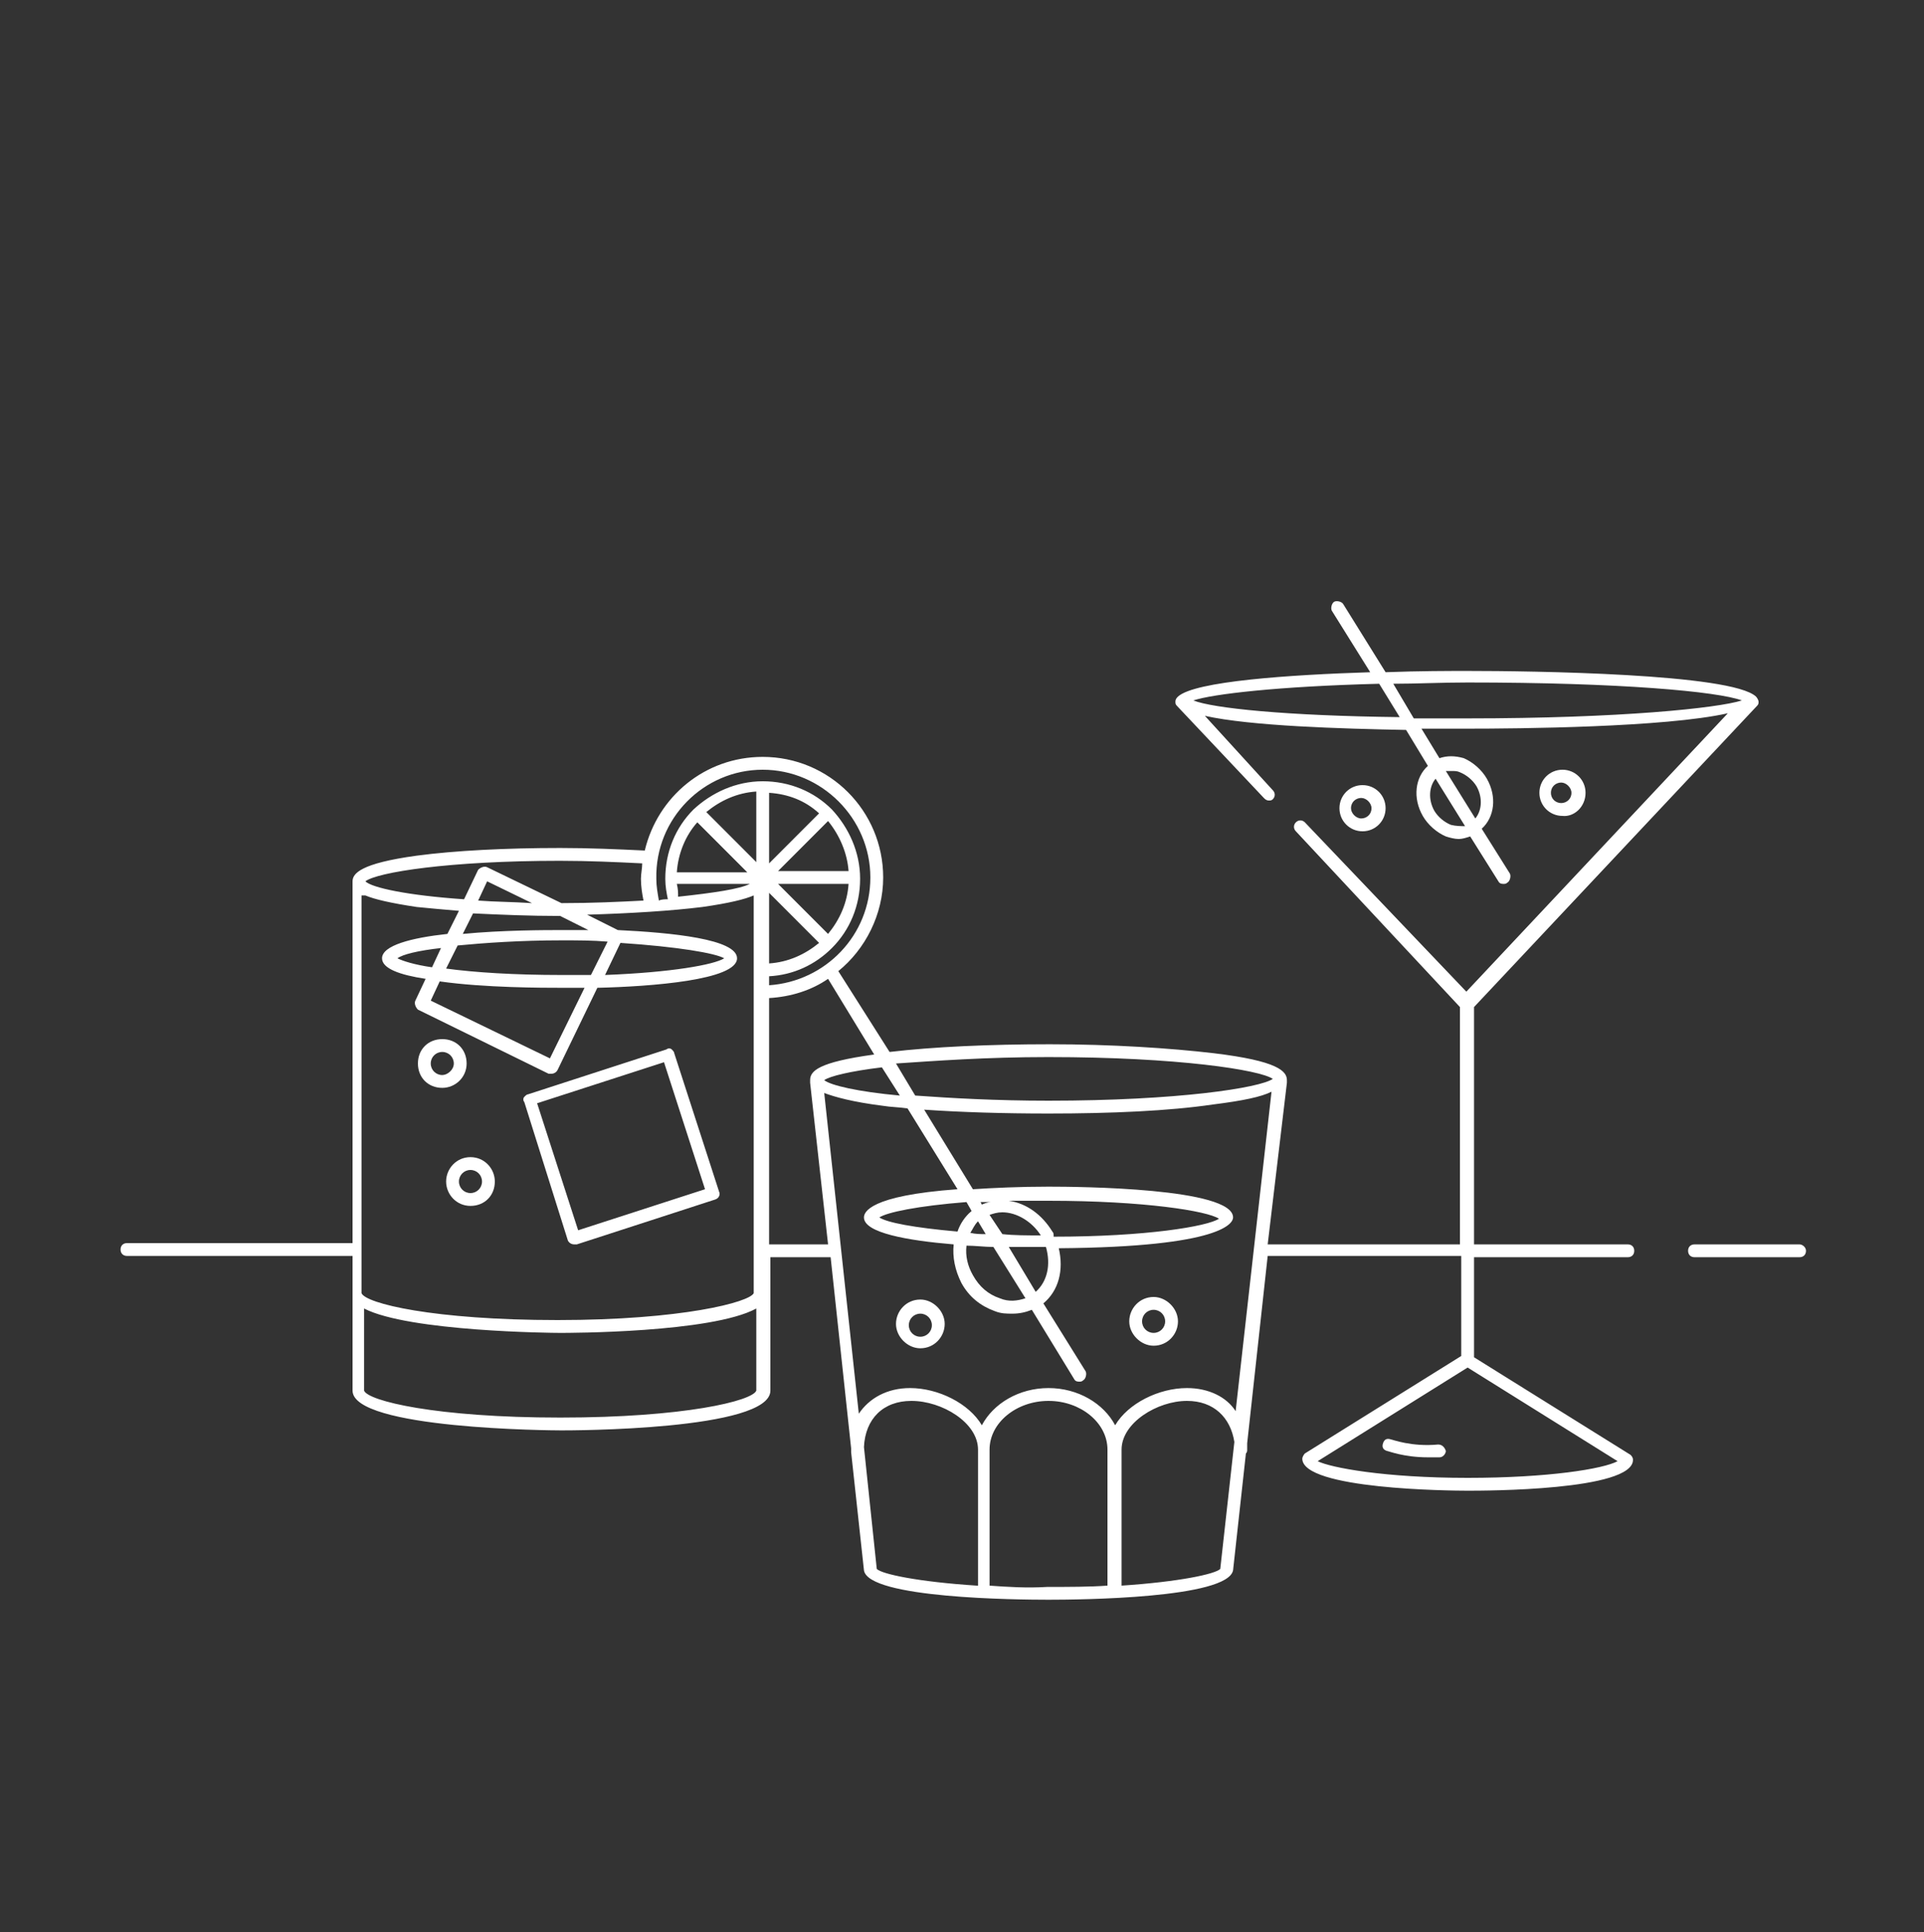 <svg xmlns="http://www.w3.org/2000/svg" width="250" height="251" fill="none" viewBox="0 0 250 251">
    <rect x="0" y="0" width="250" height="251" fill="#333333" stroke="none"/>
    <g fill="#fff" clip-path="url(#clip0)">
        <path d="M73.789 161.167c.166.333.5.5.832.5h.334l17.986-5.834c.5-.166.666-.666.5-1l-5.83-18c0-.166-.166-.333-.333-.5-.166-.166-.5-.166-.666 0l-17.986 5.834c-.167 0-.333.166-.5.333-.166.167-.166.5 0 .667l5.663 18zM86.279 138l5.33 16.5-16.488 5.333-5.33-16.5L86.28 138zM57.968 153.5c0 1.667 1.332 3.167 3.164 3.167s3.164-1.334 3.164-3.167c0-1.667-1.332-3.167-3.164-3.167s-3.164 1.5-3.164 3.167zm3.164-1.5c.833 0 1.499.667 1.499 1.5s-.666 1.5-1.499 1.5c-.833 0-1.499-.667-1.499-1.5s.666-1.5 1.499-1.5zM57.468 141.333c1.665 0 3.164-1.333 3.164-3.166 0-1.834-1.332-3.167-3.164-3.167s-3.164 1.333-3.164 3.167c0 1.833 1.332 3.166 3.164 3.166zm0-4.666c.833 0 1.499.666 1.499 1.5 0 .833-.833 1.5-1.499 1.5-.833 0-1.499-.667-1.499-1.5 0-.834.666-1.5 1.499-1.5zM149.898 168.5c-1.832 0-3.165 1.5-3.165 3.167 0 1.666 1.499 3.166 3.165 3.166 1.832 0 3.164-1.5 3.164-3.166 0-1.667-1.499-3.167-3.164-3.167zm0 4.667c-.833 0-1.499-.667-1.499-1.5 0-.834.666-1.5 1.499-1.5.832 0 1.499.666 1.499 1.5 0 .833-.667 1.5-1.499 1.5zM119.588 168.833c-1.832 0-3.165 1.5-3.165 3.167 0 1.667 1.499 3.167 3.165 3.167 1.832 0 3.164-1.5 3.164-3.167 0-1.667-1.499-3.167-3.164-3.167zm0 4.834c-.833 0-1.499-.667-1.499-1.5 0-.834.666-1.5 1.499-1.5.832 0 1.498.666 1.498 1.5 0 .833-.666 1.5-1.498 1.5zM206.022 103c0-1.667-1.333-3-2.998-3-1.665 0-2.998 1.333-2.998 3s1.333 3 2.998 3c1.499.167 2.998-1.167 2.998-3zm-4.497 0c0-.833.666-1.333 1.333-1.333.666 0 1.332.666 1.332 1.333 0 .833-.666 1.333-1.332 1.333-.667 0-1.333-.5-1.333-1.333zM180.041 105c0-1.667-1.332-3-2.997-3-1.666 0-2.998 1.333-2.998 3s1.332 3 2.998 3c1.665 0 2.997-1.333 2.997-3zm-4.496 0c0-.833.666-1.333 1.332-1.333s1.332.666 1.332 1.333c0 .833-.666 1.333-1.332 1.333s-1.332-.666-1.332-1.333zM186.87 187.667c-3.498.333-5.996-.667-6.162-.667-.5-.167-.833 0-1 .5-.166.5 0 .833.5 1 .167 0 2.165.833 5.329.833h1.499c.5 0 .833-.5.833-.833-.167-.5-.5-.833-.999-.833z"/>
        <path d="M211.517 163.333c.5 0 .833-.333.833-.833 0-.5-.333-.833-.833-.833h-19.984v-30.834l36.805-39.166c.167-.167.167-.334.167-.5 0-.167-.167-.5-.334-.667-3.164-3-29.144-3.333-37.471-3.333-2.332 0-6.329 0-10.659.166l-5.495-8.833c-.167-.333-.833-.5-1.166-.333-.333.166-.5.833-.333 1.166l4.996 8c-10.492.334-22.816 1.167-24.981 3.167-.167.167-.333.333-.333.667 0 .166 0 .333.166.5l11.325 12c.167.166.333.333.666.333.167 0 .333 0 .5-.167.333-.333.333-.833 0-1.166L156.559 93c5.996 1.333 17.654 1.667 26.147 1.833l2.831 4.667c-1.665 1.5-1.998 4.167-.666 6.5.666 1.167 1.832 2.167 2.998 2.667.499.166 1.166.333 1.665.333.5 0 .999-.167 1.499-.333l3.664 5.833c.166.333.5.333.666.333.167 0 .333 0 .5-.166.333-.167.499-.834.333-1.167l-3.664-5.833c1.665-1.5 1.998-4.167.666-6.5C192.532 100 191.366 99 190.2 98.5c-1.165-.333-2.165-.333-3.164 0l-2.331-3.833h5.828c6.829 0 25.814-.167 33.975-2l-33.975 36.166-20.984-22c-.333-.333-.832-.333-1.165 0-.333.334-.333.834 0 1.167l21.317 22.833v30.834H164.72l2.498-21v-.334c0-1.166-1.166-2.5-9.493-3.5-5.662-.666-13.323-1.166-21.317-1.166-7.827 0-15.155.333-20.818 1l-6.661-10.5c3.497-2.834 5.829-7.334 5.829-12.167 0-8.667-6.995-15.667-15.655-15.667-7.494 0-13.656 5.167-15.322 12.167-3.497-.167-7.16-.333-10.991-.333-6.995 0-13.657.333-18.653 1-7.328 1-8.327 2.333-8.327 3.333v47H16.5c-.5 0-.834.333-.834.833 0 .5.334.834.833.834H45.81v17.5c0 5 25.98 5.166 27.146 5.166 1.166 0 27.146 0 27.146-5.166v-17.334h7.828l2.664 24.834v.5L112.26 204c.499 3.667 19.984 3.833 23.981 3.833s23.316-.166 23.982-3.833l1.666-15.167c.166-.166.166-.333.166-.5v-.833l2.665-24.333H189.867v13l-20.318 12.666c-.166.167-.333.5-.333.667 0 4 19.319 4.167 21.484 4.167 2.165 0 21.484 0 21.484-4 0-.334-.167-.5-.333-.667l-20.318-12.667v-13h19.984zm-22.982-56.166c-.833-.334-1.665-1-2.165-1.834-.833-1.5-.666-3.166.166-4.166l3.831 6.166c-.5 0-1.166 0-1.832-.166zm.166-7c.334 0 .667 0 1 .166.832.334 1.665 1 2.165 1.834.832 1.5.666 3.166-.167 4.166l-3.83-6.166h.832zM155.06 91c2.499-.833 10.992-1.833 24.149-2.167l2.664 4.334C167.051 93 157.559 92 155.06 91zm28.645 2.333l-2.664-4.5c2.997 0 6.162-.166 9.659-.166 19.818 0 32.475 1.166 35.64 2.333-3.165 1-15.822 2.333-35.64 2.333h-6.995zm-47.464 44c16.821 0 27.479 1.667 29.145 2.834-1.666 1.166-12.324 2.833-29.145 2.833-6.828 0-12.657-.333-17.32-.667l-2.498-4.166c4.996-.334 11.658-.834 19.818-.834zm-19.318 5c-5.496-.5-8.993-1.333-9.826-2 .666-.5 3.331-1.166 7.494-1.666l2.332 3.666zM99.103 100c7.661 0 13.989 6.333 13.989 14 0 7.5-5.829 13.5-13.156 14v-1.167c3.164-.166 5.995-1.5 8.16-3.666 2.332-2.334 3.664-5.5 3.664-9s-1.499-6.667-3.664-9c-2.331-2.334-5.496-3.667-8.993-3.667s-6.662 1.5-8.993 3.667c-2.332 2.333-3.664 5.5-3.664 9 0 1 .166 1.833.333 2.666-.333 0-.833 0-1.166.167-.166-1-.333-1.833-.333-2.833C85.114 106.333 91.442 100 99.103 100zm-51.627 16.333c1.165.5 3.33 1 6.661 1.5 1.666.167 3.498.334 5.496.5l-1.499 3c-4.663.5-8.493 1.5-8.493 3.167 0 1.333 2.331 2.167 5.662 2.667L53.971 130c-.167.333 0 .833.333 1.167L71.29 139.5h.333c.333 0 .666-.167.833-.5l5.162-10.667c6.995-.166 18.153-1 18.153-3.833 0-2.5-8.493-3.333-15.488-3.667l-3.997-2c5.662-.166 10.992-.5 14.989-1 3.497-.5 5.495-1 6.661-1.5V168c-.5 1.167-9.326 3.5-25.48 3.5-16.155 0-24.981-2.167-25.481-3.5v-51.667h.5zM72.79 119l3.664 1.833H72.79c-1.832 0-7.495 0-12.657.5l1.332-2.666c3.497.166 7.328.333 11.325.333zm-10.659-2l1.166-2.5 5.829 2.833c-2.498-.166-4.83-.166-6.995-.333zm31.976 7.5c-1.332.833-6.828 1.833-15.488 2.167l1.998-4.167c7.494.5 12.324 1.333 13.49 2zm-17.32 2.167h-3.83c-6.163 0-11.325-.334-14.99-.834l1.5-3c3.497-.333 8.16-.666 13.49-.666 2.164 0 3.996 0 5.995.166l-2.165 4.334zm-19.652.833c5.829.833 13.49.833 15.821.833h2.998l-4.497 9.167L55.97 130l1.166-2.5zm-1-1.833c-2.33-.334-3.83-.834-4.496-1.167.666-.5 2.665-1 5.662-1.333l-1.165 2.5zm50.296-20l-6.495 6.5V103c2.498.167 4.663 1 6.495 2.667zm3.83 7.5h-9.16l6.496-6.5c1.498 1.833 2.498 4.166 2.664 6.5zM99.936 116l6.495 6.5c-1.832 1.5-3.997 2.5-6.495 2.667V116zm7.661 5.333l-6.496-6.5h9.16c-.166 2.5-1.166 4.667-2.664 6.5zM98.27 112l-6.495-6.5c1.832-1.5 3.997-2.5 6.495-2.667V112zm-7.66-5.167l6.495 6.5h-9.16c.166-2.5 1.166-4.833 2.665-6.5zm-2.665 8h9.493c-1.333.667-4.663 1.167-9.327 1.667 0-.5 0-1-.166-1.667zm-15.155-3c3.664 0 7.328.167 10.658.334 0 .666-.166 1.333-.166 2 0 1 .166 2 .333 2.833-3.164.167-6.662.333-10.659.333l-9.66-4.666c-.332-.167-.832 0-1.165.333l-1.832 3.833c-7.328-.5-11.99-1.5-12.823-2.333 1.498-1.167 10.825-2.667 25.314-2.667zm0 72.334c-16.155 0-24.981-2.167-25.48-3.5V170c5.828 3 24.48 3.167 25.48 3.167.999 0 19.651 0 25.48-3.167v10.667c-.5 1.333-9.326 3.5-25.48 3.5zm27.146-22.5v-32c2.831-.167 5.496-1 7.661-2.5l5.995 9.833c-7.328 1-8.327 2.167-8.327 3.333v.334l2.332 21h-7.661zM126.915 206c-7.661-.5-12.324-1.5-12.99-2.167L112.26 188c.166-3.667 2.498-6 6.162-6 3.997 0 8.66 2.833 8.66 6.333V206h-.167zm1.666 0v-17.667c0-3.5 3.497-6.333 7.66-6.333 4.164 0 7.661 2.833 7.661 6.333V206c-2.331.167-4.996.167-7.827.167-2.665.166-5.163 0-7.494-.167zm29.977-2.167c-.666.667-5.33 1.667-12.824 2.167v-17.667c0-3.5 4.663-6.333 8.494-6.333 3.497 0 5.662 2.167 6.162 5.333l-1.832 16.5zm-4.33-23.5c-3.664 0-7.661 2-9.327 4.834-1.498-2.834-4.829-4.834-8.66-4.834-3.83 0-7.161 2-8.66 4.834-1.665-2.834-5.662-4.834-9.326-4.834-2.998 0-5.329 1.334-6.662 3.334L107.097 142c1.332.5 3.664 1.167 7.661 1.667.999.166 1.998.166 3.164.333l6.495 10.5c-11.491.833-12.157 3-12.157 3.667 0 2 5.662 3 11.657 3.5-.166 1.666.167 3.333 1 5 .999 1.833 2.498 3 4.33 3.666.832.334 1.499.334 2.331.334.833 0 1.666-.167 2.498-.5l5.496 9c.167.333.5.333.666.333.167 0 .333 0 .5-.167.333-.166.5-.833.333-1.166l-5.496-8.834c1.999-1.666 2.665-4.333 1.999-7.166 21.483-.167 22.649-3.334 22.649-4 0-3.834-19.985-4-23.982-4-3.83 0-7.161.166-9.825.333l-6.329-10.333c4.83.333 10.326.5 16.154.5 8.161 0 15.655-.334 21.318-1.167 3.996-.5 6.328-1 7.66-1.667l-4.663 41.5c-1.166-1.833-3.497-3-6.328-3zm-19.652-12.5L131.079 162h4.829c.666 2.333.167 4.5-1.332 5.833zm-8.993-6c1.166 0 2.331.167 3.497.167l4.164 6.667c-1 .333-2.165.5-3.331 0-1.499-.5-2.665-1.5-3.497-3-.667-1.167-1-2.5-.833-3.834zm2.498-1.5c-.666 0-1.332 0-1.999-.166.334-.5.5-1 1-1.5l.999 1.666zm.5-2.5c.499-.166.999-.333 1.665-.333 1.832 0 3.83 1.167 4.996 3-1.832 0-3.497 0-4.996-.167l-1.665-2.5zm8.16 2.167c-1.332-2.167-3.331-3.667-5.662-4h5.162c12.491 0 20.651 1.333 22.15 2.333-1.499 1-9.493 2.334-21.483 2.334 0-.334 0-.5-.167-.667zm-9.16-3.5l-.166-.333h1.332c-.333 0-.833.166-1.166.333zm-1.332.833c-.833.667-1.499 1.667-1.832 2.667-5.662-.5-9.16-1.167-10.159-1.833.999-.667 4.996-1.5 11.325-2l.666 1.166zM190.7 192c-10.825 0-17.82-1.333-19.485-2.167l19.485-12.166 19.485 12.166c-1.832 1-8.993 2.167-19.485 2.167zM233.834 161.667h-13.657c-.499 0-.832.333-.832.833 0 .5.333.833.832.833h13.657c.499 0 .832-.333.832-.833 0-.5-.499-.833-.832-.833z"/>
    </g>
    <defs>
        <clipPath id="clip0">
            <path fill="#fff" d="M0 0H219V130H0z" transform="translate(15.666 78)"/>
        </clipPath>
    </defs>
</svg>
